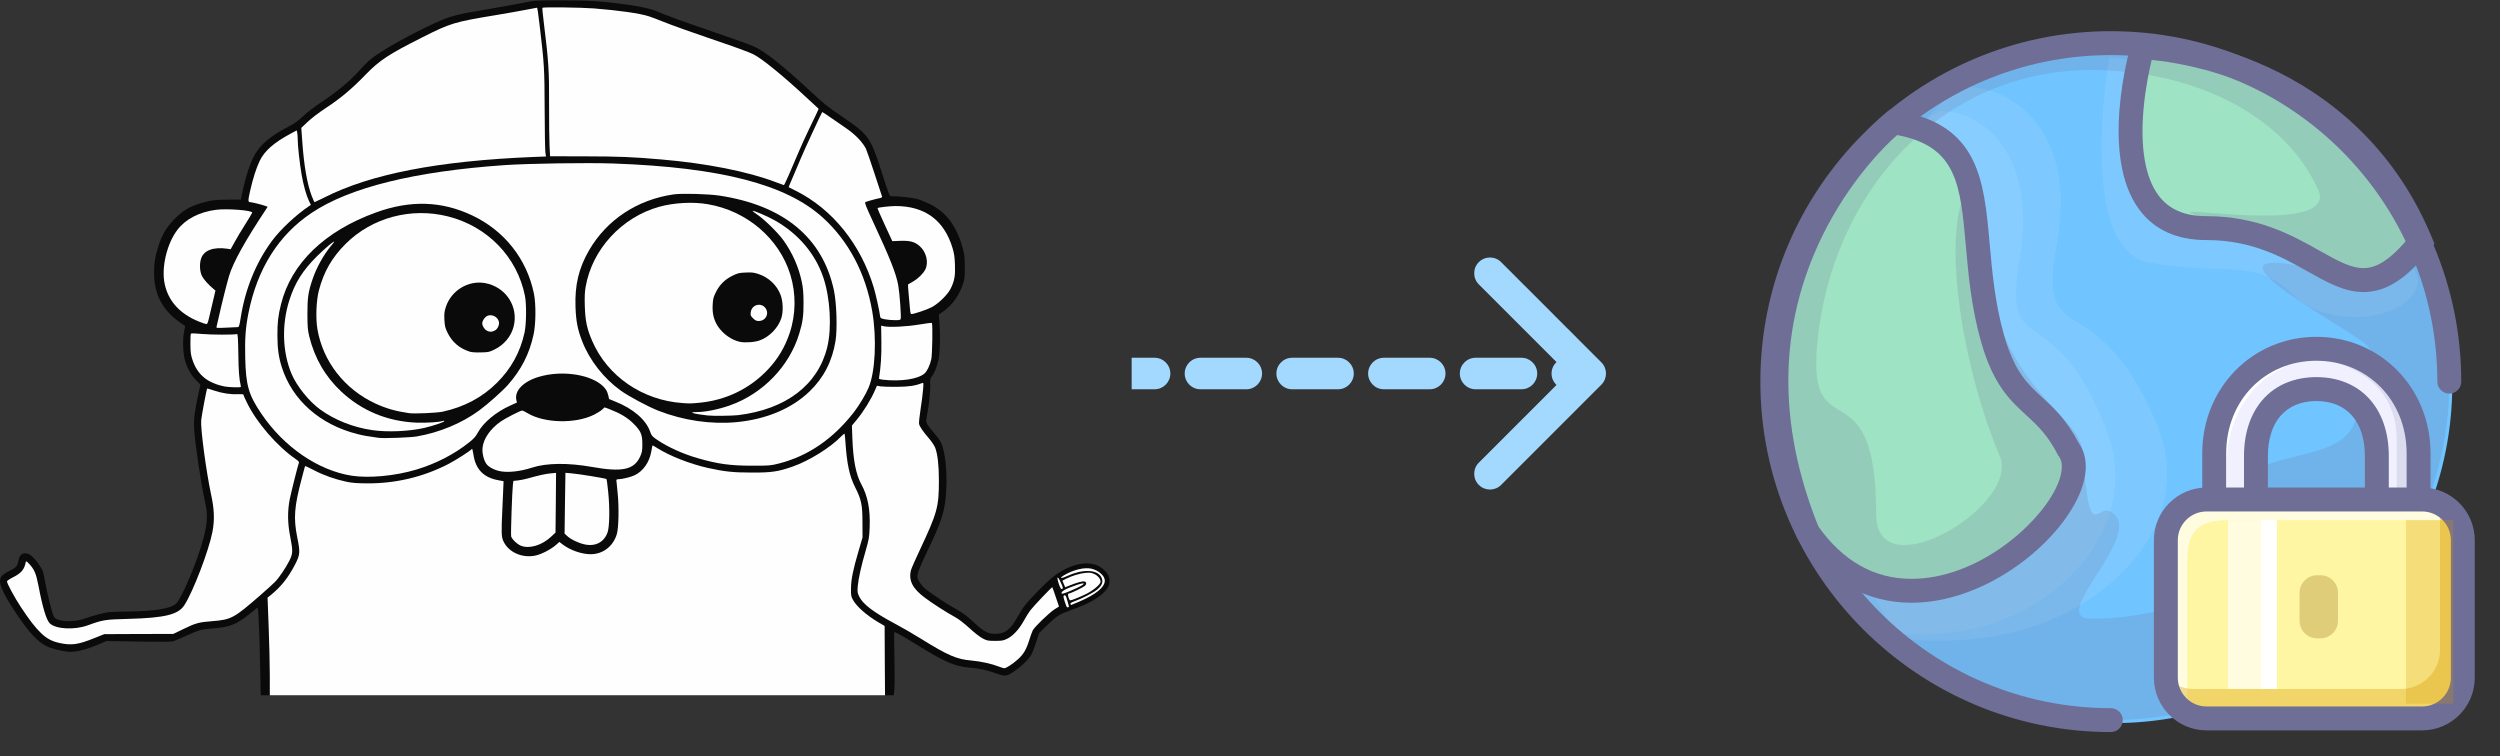 <svg width="476" height="144" viewBox="0 0 476 144" fill="none" xmlns="http://www.w3.org/2000/svg">
<rect x="0" y="0" width="476" height="144" fill="#333333" stroke="none"/>
<g clip-path="url(#clip0_141_3039)">
<path d="M49.541 127.501C49.452 122.652 49.379 120.493 49.216 117.275C49.127 115.717 49.113 115.629 48.862 115.806C48.714 115.908 48.02 116.482 47.297 117.069C45.024 118.906 43.592 119.449 40.3 119.67C38.425 119.802 37.761 119.978 35.576 120.992C34.469 121.506 33.288 121.991 32.949 122.094C32.491 122.212 30.646 122.226 26.306 122.153L20.298 122.05L18.895 122.638C16.179 123.784 14.186 124.254 12.769 124.077C11.44 123.901 9.61 123.431 8.872 123.049C7.174 122.197 5.462 120.36 3.144 116.878C0.236 112.529 -0.487 110.707 0.31 109.694C0.487 109.473 1.033 109.091 1.535 108.841C3.203 108.019 3.292 107.901 3.617 106.329C3.794 105.448 4.694 105.095 5.58 105.55C6.126 105.844 6.968 106.74 7.558 107.695C8.208 108.739 8.237 108.797 8.577 110.707C8.99 112.985 9.831 116.423 10.171 117.172C10.437 117.76 10.525 117.833 11.308 118.068C12.562 118.421 14.777 118.289 16.164 117.76C16.74 117.554 17.965 117.172 18.895 116.937C20.534 116.511 20.74 116.482 24.283 116.437C29.45 116.379 32.373 115.908 33.509 114.953C34.543 114.087 37.643 106.711 38.735 102.494C39.503 99.6 39.577 97.954 39.06 95.662C38.278 92.224 37.097 84.232 36.949 81.469C36.86 79.78 37.097 78.046 37.835 74.711L38.159 73.242L37.407 72.478C36.491 71.582 35.724 70.259 35.281 68.834C34.838 67.424 34.72 64.705 35.045 63.192C35.178 62.59 35.266 62.09 35.237 62.075C35.222 62.061 34.779 61.752 34.248 61.385C31 59.122 29.361 56.037 29.332 52.158C29.317 50.16 29.524 48.808 30.203 46.722C30.882 44.592 31.797 43.108 33.347 41.58C34.838 40.11 36.019 39.39 37.894 38.788C39.828 38.171 40.964 38.009 43.547 38.009H45.85L46.19 36.378C46.692 33.984 47.459 31.545 48.212 30.002C49.319 27.725 51.239 26.035 54.87 24.14C56.125 23.493 56.73 23.052 57.719 22.112C58.501 21.363 59.859 20.334 61.336 19.35C64.037 17.572 66.62 15.427 68.303 13.561C69.971 11.695 70.459 11.269 72.259 10.079C75.035 8.242 80.378 5.407 83.936 3.893C86.091 2.968 87.331 2.674 93.147 1.704C95.864 1.234 98.919 0.691 99.938 0.47C101.739 0.088 101.901 0.073 106.802 0.073C112.102 0.073 114.36 0.206 118.981 0.823C122.096 1.234 124.088 1.704 125.476 2.321C126.495 2.792 130.569 4.275 134.628 5.657C141.079 7.875 143.043 8.58 143.855 8.992C145.951 10.035 149.184 12.621 154.188 17.264C157.17 20.026 157.436 20.232 160.521 22.332C165.289 25.565 165.746 26.182 167.71 32.25C169.525 37.862 169.334 37.392 169.85 37.363C170.677 37.319 173.482 37.613 174.471 37.848C175.002 37.965 176.124 38.406 176.951 38.803C180.169 40.375 182.162 43.034 183.313 47.295C183.623 48.485 183.697 49.029 183.697 50.836C183.712 52.805 183.682 53.069 183.284 54.259C182.605 56.316 181.173 58.241 179.505 59.372L178.752 59.872L178.87 61.341C179.062 63.75 178.988 67.071 178.707 68.452C178.442 69.76 177.807 71.288 177.349 71.758C177.113 72.008 177.084 72.228 177.113 73.256C177.172 74.447 176.877 77.209 176.478 79.236C176.286 80.265 176.286 80.309 176.626 80.882C176.818 81.205 177.379 81.94 177.881 82.498C178.383 83.071 178.914 83.776 179.076 84.085C179.888 85.613 180.346 89.286 180.184 92.9C179.992 97.205 179.475 98.909 176.257 105.594C174.987 108.239 174.574 109.356 174.692 109.958C174.81 110.59 175.475 111.53 176.257 112.177C177.246 112.999 180.538 115.159 182.295 116.129C183.431 116.775 184.199 117.348 185.321 118.406C187.269 120.243 188.081 120.684 189.469 120.684C191.329 120.669 192.377 119.905 193.661 117.598C194.783 115.585 195.285 114.953 197.632 112.529C199.905 110.193 201.116 109.223 202.828 108.357C205.751 106.887 208.408 106.902 210.091 108.401C210.933 109.165 211.243 109.752 211.243 110.619C211.243 111.427 211.051 111.853 210.327 112.632C209.117 113.94 207.08 115.056 203.803 116.202C201.78 116.922 201.116 117.334 199.404 119.009L197.839 120.551L197.234 122.432C196.909 123.46 196.451 124.577 196.2 124.93C195.196 126.369 192.628 128.412 191.55 128.617C191.181 128.691 190.694 128.588 189.631 128.206C187.889 127.574 186.531 127.28 184.435 127.104C181.748 126.854 179.741 125.988 174.604 122.785C172.109 121.242 170.5 120.331 170.278 120.331C170.234 120.331 170.234 122.461 170.293 125.077C170.352 127.677 170.352 130.381 170.293 131.1L170.175 132.379H49.644L49.541 127.501Z" fill="#0A0A0A"/>
<path d="M51.371 128.529C51.371 126.399 51.268 122.226 51.15 119.229L50.943 113.793L51.489 113.352C53.482 111.751 54.84 110.046 56.169 107.504C57.143 105.609 57.188 105.212 56.582 102.245C55.859 98.601 56.036 96.426 57.453 91.093C57.704 90.167 57.941 89.256 57.985 89.08C58.014 88.889 58.103 88.742 58.147 88.742C58.206 88.742 58.944 89.095 59.8 89.536C61.616 90.491 63.831 91.269 65.897 91.71C67.093 91.96 67.905 92.019 69.971 92.033C75.374 92.048 80.497 90.829 85.235 88.419C86.756 87.64 89.649 85.789 89.856 85.466C89.915 85.378 90.033 85.848 90.136 86.509C90.535 89.33 92.055 90.917 94.86 91.431L95.879 91.622L95.834 92.724C95.82 93.326 95.731 95.133 95.657 96.75C95.436 101.451 95.45 102.215 95.864 103.082C96.838 105.154 99.407 106.3 101.916 105.785C103.023 105.565 104.854 104.625 105.784 103.817L106.507 103.185L107.157 103.684C108.589 104.772 110.788 105.536 112.486 105.521C114.833 105.506 116.781 103.993 117.46 101.642C117.8 100.423 117.874 96.441 117.593 93.796C117.46 92.577 117.357 91.504 117.357 91.416C117.357 91.313 117.534 91.24 117.77 91.24C118.449 91.24 120.073 90.843 120.797 90.505C122.45 89.727 123.646 88.037 124.015 85.921C124.118 85.334 124.207 84.834 124.236 84.805C124.251 84.775 124.649 84.996 125.122 85.304C127.484 86.803 131.366 88.331 134.776 89.095C137.95 89.8 139.633 89.976 143.19 89.976C146.866 89.991 148.165 89.8 150.852 88.86C154.026 87.758 158.1 85.231 160.152 83.1C160.432 82.806 160.713 82.571 160.772 82.571C160.831 82.571 160.919 83.247 160.964 84.085C161.244 88.316 161.731 90.623 162.824 92.783C164.005 95.148 164.211 96.074 164.211 99.468L164.226 102.333L163.473 104.904C162.425 108.445 162.056 110.267 162.027 112.03C162.012 113.308 162.056 113.587 162.366 114.145C163.075 115.482 164.979 117.157 167.356 118.553L168.433 119.185L168.463 125.605L168.507 132.011V134.208C169.171 134.34 155.812 134.688 110.832 134.703L51.371 134.327V128.529Z" fill="#FEFEFE"/>
<path d="M190.207 126.928C188.834 126.384 186.767 125.929 184.981 125.767C182.162 125.532 180.494 124.812 175.268 121.565C173.777 120.639 171.563 119.361 170.337 118.715C166.411 116.628 164.315 115.056 163.621 113.631C163.252 112.897 163.237 112.72 163.311 111.662C163.429 110.223 163.96 107.798 164.846 104.772C165.451 102.671 165.51 102.303 165.584 100.379C165.717 96.97 165.215 94.428 163.99 92.195C162.971 90.329 162.44 87.596 162.292 83.453L162.204 81.029L163.06 80C164.477 78.281 165.835 76.077 166.632 74.226L166.972 73.447L167.666 73.565C168.049 73.624 169.422 73.668 170.721 73.653C172.98 73.638 174.249 73.462 175.578 72.933C175.844 72.83 175.858 72.889 175.755 74.138C175.711 74.858 175.489 76.533 175.283 77.87C175.076 79.192 174.943 80.47 174.987 80.705C175.091 81.205 175.726 82.145 176.892 83.497C177.379 84.055 177.896 84.849 178.058 85.245C178.53 86.48 178.766 88.61 178.766 91.534C178.766 96.529 178.456 97.646 175.15 104.683C174.308 106.461 173.556 108.18 173.467 108.504C172.936 110.472 173.718 112.059 176.154 113.852C177.659 114.968 180.139 116.555 181.866 117.51C182.546 117.877 183.594 118.7 184.583 119.596C185.513 120.463 186.576 121.286 187.092 121.55C187.934 121.991 188.096 122.021 189.469 122.021C190.783 122.021 191.034 121.976 191.786 121.609C192.879 121.08 194.06 119.787 194.931 118.201C195.315 117.51 195.861 116.628 196.156 116.232C196.835 115.35 200.289 111.721 200.363 111.809C200.393 111.853 200.703 112.691 201.027 113.69L201.633 115.482L200.791 116.011C199.743 116.687 196.983 119.347 196.628 120.037C196.495 120.316 196.171 121.212 195.92 122.021C195.388 123.71 194.857 124.592 193.779 125.561C192.835 126.414 191.565 127.236 191.211 127.236C191.063 127.222 190.62 127.089 190.207 126.928ZM11.441 122.447C9.905 122.123 8.961 121.624 7.868 120.595C6.717 119.493 5.595 118.054 3.986 115.6C2.79 113.807 1.329 111.089 1.329 110.693C1.329 110.59 1.845 110.237 2.48 109.914C4.045 109.135 4.65 108.415 4.901 107.034C4.96 106.784 5.049 106.829 5.58 107.387C6.54 108.43 6.864 109.194 7.307 111.442C8.104 115.673 8.842 118.083 9.492 118.7C10.673 119.802 14.171 119.978 16.696 119.067C19.619 118.01 19.958 117.951 24.505 117.833C31.399 117.642 33.952 117.025 35.104 115.218C36.772 112.647 39.769 104.801 40.448 101.275C40.876 98.998 40.817 97.014 40.182 94.105C39.237 89.668 38.16 81.572 38.307 80C38.396 79.089 39.34 74.064 39.444 73.976C39.473 73.947 40.049 74.123 40.743 74.358C42.337 74.887 43.887 75.122 45.275 75.049C45.983 75.019 46.352 75.049 46.352 75.166C46.352 75.255 46.648 75.93 47.017 76.665C48.862 80.47 52.803 85.01 56.302 87.405C56.819 87.758 56.981 87.949 56.907 88.125C56.715 88.625 55.505 93.429 55.18 94.987C54.722 97.264 54.737 99.615 55.269 102.245C55.785 104.919 55.77 105.403 55.121 106.711C54.427 108.092 53.172 109.958 52.375 110.781C52.021 111.148 50.737 112.309 49.541 113.352C44.507 117.73 44.05 117.98 40.359 118.274C37.864 118.465 37.23 118.641 34.912 119.773L32.993 120.698L26.424 120.713L19.855 120.742L18.009 121.477C14.924 122.726 13.669 122.917 11.441 122.447ZM203.05 115.453C202.504 113.984 202.4 113.514 202.563 113.411C202.843 113.234 202.946 113.367 203.197 114.278C203.33 114.733 203.463 115.233 203.507 115.38C203.596 115.673 203.153 115.747 203.05 115.453ZM203.817 114.983C203.758 114.836 204.009 114.689 204.644 114.454C206.046 113.954 208.143 112.867 208.851 112.294C209.914 111.427 210.15 110.663 209.619 109.782C208.777 108.401 206.032 108.357 203.168 109.679C201.898 110.267 201.588 110.105 202.71 109.459C204.467 108.459 206.475 107.989 207.774 108.268C209.161 108.577 210.357 109.635 210.357 110.546C210.357 111.809 208.645 113.205 205.441 114.571C204.644 114.909 203.98 115.189 203.95 115.189C203.921 115.189 203.862 115.1 203.817 114.983Z" fill="#FEFEFE"/>
<path d="M203.448 113.763C203.286 113.22 203.316 112.985 203.596 112.985C203.847 112.985 206.268 111.824 206.548 111.56C206.917 111.236 206.888 110.81 206.475 110.707C206.135 110.619 204.998 110.928 203.596 111.501L202.814 111.809L202.548 111.192L202.282 110.56L202.961 110.208C204.039 109.65 205.618 109.165 206.667 109.077C207.464 109.003 207.774 109.032 208.335 109.282C209.087 109.62 209.663 110.369 209.53 110.854C209.383 111.398 208.039 112.485 206.785 113.102C205.5 113.719 204.054 114.307 203.773 114.307C203.685 114.307 203.537 114.072 203.448 113.763Z" fill="#FEFEFE"/>
<path d="M202.179 113.029C201.839 112.691 202.873 112.088 205.028 111.369C206.829 110.766 206.77 111.148 204.939 112C203.33 112.735 202.282 113.132 202.179 113.029ZM201.588 111.148C201.131 109.752 201.352 109.547 201.943 110.84C202.445 111.942 202.459 112.044 202.179 112.147C202.016 112.206 201.869 111.942 201.588 111.148ZM99.244 103.934C98.521 103.67 97.473 102.685 97.325 102.127C97.222 101.745 97.517 93.267 97.665 92.18L97.753 91.563L98.609 91.475C99.097 91.416 99.835 91.269 100.263 91.152C102.654 90.491 103.82 90.226 104.795 90.138L105.872 90.035L105.828 95.721L105.769 101.407L104.883 102.23C103.171 103.817 100.853 104.522 99.244 103.934ZM111.319 103.655C110.124 103.391 108.721 102.729 108.042 102.098L107.496 101.598L107.57 95.809L107.658 90.02L108.81 90.123C110.242 90.241 115.32 91.078 115.467 91.21C115.527 91.269 115.674 92.401 115.807 93.738C116.117 96.735 116.058 100.349 115.674 101.392C114.995 103.244 113.371 104.096 111.319 103.655ZM66.989 90.579C60.568 89.58 54.043 85.099 49.762 78.766C47.341 75.196 46.81 73.374 46.692 68.158C46.603 64.47 46.751 62.413 47.312 59.578C48.995 51.159 53.039 44.738 59.328 40.536C66.561 35.688 78.917 32.632 96.026 31.442C100.72 31.119 111.939 30.957 116.826 31.133C137.226 31.868 149.7 35.1 156.683 41.447C161.613 45.943 164.831 52.055 166.071 59.269C166.957 64.441 166.662 70.788 165.377 73.815C164.861 75.064 163.606 77.15 162.602 78.457C158.631 83.57 153.848 86.847 148.283 88.257C146.733 88.654 146.497 88.669 143.264 88.669C139.042 88.669 136.695 88.346 132.872 87.244C130.082 86.45 127.07 85.084 125.107 83.732C124.162 83.086 124.044 82.939 123.778 82.175C123.011 79.941 120.56 77.811 117.15 76.459L115.969 75.975L115.807 75.255C115.615 74.417 115.202 73.8 114.434 73.198C111.866 71.17 106.743 70.538 102.669 71.728C99.672 72.595 97.916 74.388 98.314 76.165L98.418 76.65L97.148 77.223C94.417 78.443 91.981 80.485 90.963 82.395C90.579 83.115 90.21 83.526 89.339 84.217C86.446 86.524 82.991 88.287 79.242 89.418C75.212 90.623 70.281 91.078 66.989 90.579ZM79.345 83.1C83.729 82.336 87.951 80.573 91.258 78.134C92.897 76.93 95.731 74.402 96.72 73.271C99.259 70.377 100.779 67.409 101.577 63.765C102.034 61.752 102.064 57.932 101.665 55.934C100.322 49.337 96.056 43.916 89.885 41.007C84.084 38.259 78.12 38.083 71.595 40.448C61.823 43.989 55.475 50.116 53.512 57.888C52.966 60.063 52.803 61.444 52.818 63.912C52.833 66.395 53.054 68.026 53.659 69.921C55.652 76.195 60.937 80.852 68.052 82.645C69.278 82.953 69.897 83.056 72.112 83.365C73.012 83.497 78.209 83.306 79.345 83.1ZM140.312 80.368C145.906 79.824 150.734 77.796 154.114 74.549C156.83 71.949 158.469 68.76 159.089 64.882C159.443 62.604 159.296 57.697 158.779 55.288C156.653 45.267 149.228 39.111 136.99 37.245C134.85 36.922 129.86 36.79 128.266 37.01C121.328 38.009 115.497 41.859 112.131 47.706C110.197 51.056 109.43 54.259 109.577 58.446C109.666 61.135 109.976 62.751 110.862 65.014C112.264 68.614 114.98 72.066 118.198 74.373C119.734 75.475 123.365 77.414 125.328 78.193C130.156 80.074 135.396 80.838 140.312 80.368Z" fill="#FEFEFE"/>
<path d="M70.886 81.895C67.27 81.381 63.727 79.971 60.967 77.973C58.841 76.43 56.479 73.492 55.505 71.17C53.763 67.012 53.615 61.782 55.091 57.168C56.139 53.862 57.66 51.453 60.361 48.779C61.956 47.207 63.624 45.811 63.624 46.031C63.624 46.075 63.388 46.399 63.078 46.751C61.66 48.426 60.243 50.968 59.52 53.142C58.678 55.611 58.531 56.639 58.531 59.798C58.546 62.296 58.59 62.84 58.885 64.059C59.919 68.232 61.926 71.699 64.982 74.564C68.894 78.222 73.78 80.235 79.271 80.47C81.205 80.544 83.7 80.382 84.364 80.132C84.482 80.088 84.586 80.118 84.586 80.191C84.586 80.368 82.445 81.088 80.821 81.469C77.943 82.131 73.75 82.322 70.886 81.895Z" fill="#FEFEFE"/>
<path d="M77.869 78.663C75.33 78.296 73.47 77.752 71.462 76.827C65.587 74.094 61.483 68.819 60.435 62.663C60.081 60.562 60.214 57.183 60.73 55.243C61.69 51.659 63.21 49.029 65.823 46.413C70.857 41.418 78.282 39.434 85.324 41.212C92.837 43.122 98.477 48.941 99.953 56.345C100.263 57.873 100.218 61.752 99.879 63.295C99.082 66.997 97.325 70.2 94.624 72.874C91.848 75.651 88.365 77.502 84.29 78.384C83.213 78.619 78.843 78.81 77.869 78.663ZM94.195 66.527C95.982 65.646 97.31 64.044 97.783 62.222C98.801 58.388 96.292 54.582 92.306 53.892C89.117 53.348 85.899 55.332 84.881 58.461C84.6 59.357 84.556 59.725 84.615 60.915C84.689 62.149 84.763 62.428 85.235 63.398C86.106 65.146 87.479 66.322 89.383 66.939C89.752 67.071 90.535 67.13 91.538 67.1C93 67.071 93.162 67.041 94.195 66.527Z" fill="#FEFEFE"/>
<path d="M92.675 62.942C92.218 62.707 91.819 62.046 91.819 61.547C91.819 61.047 92.38 60.283 92.867 60.107C93.753 59.798 94.786 60.356 94.993 61.267C95.126 61.855 94.742 62.678 94.196 62.942C93.65 63.236 93.192 63.236 92.675 62.942ZM134.702 79.104C131.971 78.795 130.894 78.457 132.68 78.457C134.289 78.457 136.784 77.958 138.909 77.209C145.213 74.99 150.276 69.774 152.166 63.545C152.845 61.341 153.007 60.121 152.992 57.521C152.978 55.684 152.904 54.832 152.653 53.627C152.062 50.85 150.911 48.221 149.228 45.84C148.224 44.415 145.626 41.844 144.253 40.918C143.663 40.522 143.235 40.169 143.309 40.14C143.545 40.066 146.217 41.227 147.545 41.976C152.003 44.503 155.236 48.309 156.771 52.863C158.085 56.786 158.395 62.443 157.509 66.101C155.753 73.286 149.641 77.943 140.533 79.045C139.382 79.177 135.75 79.222 134.702 79.104Z" fill="#FEFEFE"/>
<path d="M129.905 76.739C122.287 76.195 115.659 71.626 112.766 64.941C111.762 62.634 111.437 61.106 111.349 58.329C111.29 56.507 111.334 55.581 111.511 54.582C112.751 47.456 118.39 41.344 125.55 39.361C128.34 38.597 131.942 38.391 134.732 38.876C142.186 40.125 148.372 45.414 150.483 52.305C151.59 55.934 151.546 59.857 150.35 63.427C149.449 66.101 148.121 68.334 146.187 70.377C142.733 74.035 138.171 76.224 133.078 76.694C131.499 76.841 131.277 76.841 129.905 76.739ZM144.696 64.794C146.512 64.118 148.121 62.458 148.741 60.65C149.154 59.446 149.11 57.491 148.652 56.228C147.973 54.333 146.349 52.79 144.371 52.158C143.515 51.879 143.102 51.835 141.95 51.894C140.725 51.938 140.445 52.011 139.47 52.496C138.038 53.187 136.99 54.23 136.296 55.655C135.824 56.595 135.75 56.904 135.691 58.064C135.603 59.695 135.913 60.929 136.68 62.12C137.64 63.574 139.293 64.749 140.873 65.087C141.862 65.293 143.751 65.161 144.696 64.794Z" fill="#FEFEFE"/>
<path d="M143.382 60.606C142.91 60.136 142.865 60.033 142.939 59.46C143.161 57.8 145.301 57.491 145.951 59.019C146.364 60.033 145.611 61.12 144.489 61.12C144.017 61.12 143.795 61.018 143.382 60.606ZM95.436 89.756C94.299 89.58 93.133 89.007 92.645 88.375C92.114 87.684 91.76 86.245 91.878 85.216C92.085 83.482 93.339 81.675 95.303 80.279C96.174 79.662 99.097 78.164 99.436 78.164C99.525 78.164 99.997 78.399 100.469 78.678C103.658 80.588 109.577 80.72 113.105 78.957C113.652 78.678 114.331 78.266 114.611 78.017L115.113 77.561L116.102 77.929C118.021 78.663 119.453 79.501 120.545 80.588C122.007 82.028 122.302 82.689 122.302 84.555C122.302 85.862 122.243 86.127 121.874 86.95C120.723 89.447 118.464 89.932 112.707 88.904C108.16 88.096 104.042 88.14 101.296 89.036C99.185 89.727 97.015 89.991 95.436 89.756ZM42.824 73.594C39.517 72.948 37.584 71.361 36.639 68.496C36.329 67.541 36.27 67.086 36.255 65.528C36.255 64.514 36.285 63.618 36.344 63.545C36.403 63.442 37.097 63.457 38.484 63.589C40.256 63.75 44.581 63.765 45.127 63.603C45.275 63.559 45.334 64.412 45.378 67.365C45.422 70.685 45.526 72.037 45.836 73.433C45.909 73.741 45.895 73.756 44.699 73.741C44.02 73.727 43.178 73.668 42.824 73.594ZM168.138 72.301C167.695 72.257 167.341 72.154 167.355 72.066C167.71 69.862 167.857 67.717 167.813 65.058L167.769 62.002L168.285 62.12C169.393 62.355 172.596 62.193 174.987 61.796C176.272 61.576 177.364 61.444 177.423 61.488C177.615 61.694 177.512 67.629 177.305 68.467C176.995 69.716 176.493 70.715 175.991 71.141C174.736 72.198 171.548 72.669 168.138 72.301ZM41.23 62.208C41.274 62.046 41.496 61.135 41.702 60.166C42.234 57.771 43.193 53.951 43.621 52.511C44.418 49.895 46.692 45.811 50.692 39.787L50.958 39.376L50.545 39.214C49.925 38.979 47.976 38.494 47.651 38.494C47.208 38.494 47.208 38.2 47.607 36.422C48.138 34.042 48.788 32 49.452 30.619C50.353 28.738 52.154 27.166 55.224 25.506L56.494 24.83L56.597 25.286C56.641 25.535 56.686 26.123 56.686 26.579C56.686 27.739 57.069 31.207 57.424 33.22C57.763 35.232 58.324 37.216 58.826 38.259L59.195 39.008L58.87 39.229C56.42 40.86 53.408 43.666 51.799 45.84C48.744 49.969 46.662 55.067 45.821 60.562C45.614 61.87 45.496 62.281 45.319 62.281C45.201 62.281 44.212 62.34 43.119 62.384C41.245 62.472 41.156 62.472 41.23 62.208Z" fill="#FEFEFE"/>
<path d="M37.864 61.223C34.263 59.769 32.048 57.344 31.354 54.053C30.69 50.968 31.768 46.413 33.761 43.783C35.34 41.712 37.909 40.375 41.112 39.949C43.252 39.669 48.109 40.051 48.02 40.492C48.006 40.581 47.401 41.58 46.677 42.74C45.939 43.886 45.024 45.429 44.64 46.149L43.917 47.456L43.252 47.354C40.566 46.972 38.75 47.692 38.263 49.308C37.953 50.351 38.041 51.703 38.455 52.555C38.794 53.216 39.739 54.274 40.699 55.053L41.023 55.317L40.61 57.08C40.374 58.05 40.034 59.49 39.857 60.283C39.606 61.385 39.488 61.708 39.296 61.708C39.163 61.708 38.514 61.488 37.864 61.223ZM168.433 60.782C167.739 60.636 167.621 60.562 167.577 60.239C167.444 59.181 166.75 56.022 166.367 54.759C163.901 46.516 158.484 39.802 151.531 36.334C150.808 35.967 150.188 35.658 150.173 35.644C150.143 35.614 150.527 34.689 151.029 33.557C151.516 32.441 152.18 30.854 152.52 30.046C152.978 28.9 156.402 21.524 156.55 21.333C156.565 21.304 157.244 21.745 158.041 22.303C158.853 22.861 160.255 23.831 161.17 24.463C162.868 25.638 164.226 27.049 164.876 28.327C165.023 28.636 165.747 30.722 166.485 32.984C167.223 35.247 167.872 37.216 167.917 37.348C167.99 37.539 167.917 37.627 167.592 37.701C166.485 37.936 164.935 38.377 164.758 38.494C164.595 38.582 164.89 39.332 166.204 42.167C169.526 49.308 170.618 52.07 171.031 54.362C171.297 55.846 171.622 60.386 171.489 60.739C171.415 60.929 171.194 60.974 170.323 60.959C169.732 60.959 168.876 60.871 168.433 60.782Z" fill="#FEFEFE"/>
<path d="M173.246 58.667C173.201 58.035 173.083 56.772 172.995 55.861C172.906 54.935 172.862 54.171 172.891 54.156C172.921 54.127 173.305 53.907 173.747 53.657C174.737 53.113 175.74 52.143 176.154 51.35C176.862 50.028 176.39 47.985 175.12 46.869C174.161 46.031 173.305 45.796 171.445 45.855L169.895 45.914L168.448 42.784C167.651 41.065 167.031 39.64 167.09 39.611C167.297 39.478 169.54 39.229 170.5 39.229C176.109 39.229 179.77 41.932 181.365 47.236C181.675 48.25 181.778 48.984 181.822 50.395C181.911 52.467 181.734 53.466 181.025 54.92C180.449 56.096 178.678 57.829 177.364 58.505C176.434 58.99 174.013 59.798 173.526 59.798C173.393 59.798 173.305 59.46 173.246 58.667ZM59.372 37.363C58.487 35.071 57.867 31.515 57.557 26.975L57.365 24.345L58.546 23.229C59.239 22.553 60.657 21.48 62.074 20.54C64.879 18.703 66.975 16.94 69.676 14.149C72.274 11.475 74.016 10.329 80.379 7.126C85.796 4.393 86.475 4.187 94.402 2.88C96.602 2.512 99.244 2.042 100.292 1.837C101.326 1.631 102.197 1.469 102.226 1.469C102.329 1.469 102.448 2.277 102.802 5.289C103.628 12.312 103.673 13.047 103.702 20.79C103.717 24.83 103.776 28.503 103.835 28.959L103.953 29.796L101.621 29.884C83.508 30.619 70.562 33.117 61.705 37.627C60.76 38.097 59.933 38.494 59.889 38.494C59.845 38.494 59.609 37.98 59.372 37.363ZM147.678 34.674C142.438 32.661 134.407 31.075 125.845 30.355C120.413 29.884 117.859 29.782 111.378 29.767L104.736 29.752L104.632 27.769C104.573 26.681 104.544 23.111 104.544 19.835C104.573 13.488 104.455 11.71 103.555 4.422C103.348 2.85 103.23 1.528 103.274 1.484C103.422 1.322 110.906 1.425 113.076 1.601C118.007 1.998 121.756 2.542 123.483 3.085C123.97 3.232 125.166 3.688 126.14 4.084C127.72 4.731 132.621 6.479 136.548 7.802C139.544 8.801 142.703 9.961 143.427 10.329C145.095 11.166 149.007 14.354 153.553 18.571L155.871 20.716L155.457 21.642C155.221 22.142 154.527 23.611 153.893 24.904C153.273 26.197 152.446 28.018 152.062 28.944C150.586 32.47 149.346 35.262 149.257 35.247C149.213 35.247 148.49 34.983 147.678 34.674Z" fill="#FEFEFE"/>
</g>
<g clip-path="url(#clip1_141_3039)">
<path d="M338.017 73.231C338.017 90.324 344.807 106.717 356.894 118.804C368.98 130.89 385.373 137.68 402.466 137.68C419.56 137.68 435.953 130.89 448.039 118.804C460.126 106.717 466.916 90.324 466.916 73.231C466.916 56.138 460.126 39.745 448.039 27.658C435.953 15.571 419.56 8.781 402.466 8.781C385.373 8.781 368.98 15.571 356.894 27.658C344.807 39.745 338.017 56.138 338.017 73.231Z" fill="#70C4FF"/>
<path opacity="0.26" d="M401.613 10.919C401.613 10.919 395.164 47.339 409.201 49.995C423.237 52.65 429.308 48.856 436.516 56.065C443.723 63.273 459.92 60.776 460.416 53.409C460.416 53.409 450.552 16.61 401.613 10.919ZM361.72 121.561C361.72 121.561 376.606 123.826 390.28 118.122C404.76 112.081 417.879 97.6 410.505 80.372C398.906 53.283 387.691 67.617 391.627 46.351C395.562 25.085 383.198 16.61 374.574 16.61C365.95 16.61 328.315 72.84 361.72 121.561Z" fill="#A3D9FF"/>
<path opacity="0.26" d="M358.593 120.395C358.593 120.395 371.509 122.537 383.372 117.143C395.937 111.432 407.318 97.736 400.92 81.45C390.857 55.836 381.126 69.39 384.541 49.283C387.955 29.175 377.227 21.162 369.745 21.162C362.263 21.162 329.61 74.329 358.593 120.395Z" fill="#A3D9FF"/>
<path d="M360.489 23.278C380.958 26.42 373.584 43.904 379.355 64.348C383.1 77.611 388.754 75.673 393.819 85.509C401.554 95.737 364.228 129.896 344.214 101.36C324.378 52.379 360.489 23.278 360.489 23.278Z" fill="#9EE3C3"/>
<path d="M363.941 114.762C355.367 114.762 347.901 110.579 342.351 102.666L342.202 102.454L342.105 102.213C331.543 76.135 336.69 55.592 342.869 42.952C349.562 29.256 358.677 21.816 359.062 21.506L359.843 20.876L360.835 21.029C376.79 23.477 377.74 34.146 378.84 46.499C379.306 51.732 379.834 57.664 381.546 63.729C383.54 70.791 385.996 73.047 388.84 75.661C391.01 77.656 393.467 79.914 395.76 84.306C397.686 87.014 397.58 90.843 395.453 95.117C390.753 104.565 377.368 114.762 363.941 114.762ZM346.227 100.262C350.931 106.863 356.89 110.21 363.941 110.21C376.285 110.21 387.806 100.266 391.377 93.089C392.719 90.392 392.947 88.129 392.003 86.882L391.885 86.725L391.795 86.551C389.849 82.772 387.862 80.945 385.759 79.013C382.687 76.189 379.509 73.269 377.165 64.966C375.337 58.491 374.789 52.334 374.305 46.902C373.255 35.106 372.609 27.852 361.169 25.703C358.917 27.738 352.037 34.479 346.872 45.126C338.598 62.184 338.382 80.734 346.227 100.262Z" fill="#6E6E96"/>
<path d="M407.948 9.016C407.948 9.016 397.851 43.432 420.039 43.432C442.585 43.432 446.812 63.841 460.912 46.041C445.876 9.82 407.948 9.016 407.948 9.016Z" fill="#9EE3C3"/>
<path d="M450.011 55.604H450.008C446.374 55.604 443.164 53.802 439.446 51.716C434.428 48.9 428.739 45.707 420.039 45.707C414.477 45.707 410.204 43.767 407.339 39.94C399.642 29.662 405.511 9.239 405.764 8.374L406.255 6.702L407.997 6.739C408.402 6.748 418.042 7.005 429.667 11.843C440.429 16.322 454.95 25.74 463.015 45.168L463.529 46.404L462.697 47.454C458.232 53.091 454.319 55.604 450.011 55.604ZM409.677 11.416C409.21 13.365 408.502 16.736 408.15 20.53C407.453 28.041 408.433 33.811 410.985 37.216C412.972 39.867 415.933 41.155 420.038 41.155C429.929 41.155 436.441 44.81 441.674 47.746C444.965 49.593 447.564 51.052 450.009 51.052H450.011C451.63 51.052 454.211 50.467 458.276 45.668C452.23 31.925 442.075 21.985 428.074 16.113C420.03 12.739 412.88 11.719 409.677 11.416Z" fill="#6E6E96"/>
<path opacity="0.2" d="M401.897 8.212C366.303 8.212 338.017 37.067 338.017 72.662C338.017 108.256 366.303 137.111 401.897 137.111C437.492 137.111 466.347 108.256 466.347 72.662C466.347 37.067 437.492 8.212 401.897 8.212ZM448.453 79.986C446.178 87.929 432.448 85.475 426.994 91.381C422.556 96.188 426.85 109.78 420.893 112.655C414.036 115.962 406.347 117.814 398.225 117.814C389.229 117.814 409.193 101.405 401.803 97.402C399.174 95.977 397.825 103.826 396.586 86.394C396.132 79.992 386.922 77.024 380.891 62.369C379.376 58.687 376.546 32.768 375.436 34.249C368.608 43.354 374.298 71.889 380.747 86.791C384.823 96.21 357.221 112.582 357.221 97.947C357.221 68.961 344.138 86.033 345.984 65.573C348.576 36.84 369.373 13.334 398.225 13.334C410.396 13.334 422.773 16.834 431.61 23.838C435.789 27.149 439.177 31.245 441.378 36.122C445.241 44.682 414.36 39.181 417.167 40.586C422.893 43.452 452.095 54.102 449.006 53.263C408.71 42.312 447.467 62.575 450.464 65.574C455.464 70.573 449.764 75.408 448.453 79.986Z" fill="#6E6E96"/>
<path d="M401.898 139.388C365.105 139.388 335.172 109.454 335.172 72.662C335.172 35.869 365.105 5.936 401.898 5.936C438.69 5.936 468.623 35.869 468.623 72.662C468.623 73.265 468.384 73.844 467.957 74.271C467.53 74.698 466.951 74.938 466.347 74.938C465.743 74.938 465.164 74.698 464.738 74.271C464.311 73.844 464.071 73.265 464.071 72.662C464.071 38.379 436.18 10.488 401.898 10.488C367.615 10.488 339.724 38.379 339.724 72.662C339.724 106.944 367.615 134.835 401.898 134.835C402.501 134.835 403.08 135.075 403.507 135.502C403.934 135.929 404.174 136.508 404.174 137.111C404.174 137.715 403.934 138.294 403.507 138.721C403.08 139.148 402.501 139.388 401.898 139.388Z" fill="#6E6E96"/>
<path d="M447.736 104.862H434.348C434.236 104.862 434.125 104.84 434.021 104.797C433.918 104.754 433.824 104.691 433.744 104.612C433.665 104.533 433.602 104.438 433.559 104.335C433.516 104.231 433.494 104.12 433.494 104.008V101.247C433.494 101.021 433.584 100.804 433.744 100.644C433.904 100.483 434.122 100.394 434.348 100.394H447.736C447.962 100.394 448.179 100.483 448.339 100.644C448.499 100.804 448.589 101.021 448.589 101.247V104.008C448.589 104.12 448.567 104.231 448.524 104.335C448.481 104.438 448.418 104.533 448.339 104.612C448.26 104.691 448.166 104.754 448.062 104.797C447.959 104.84 447.848 104.862 447.736 104.862ZM435.201 103.155H446.881V102.101H435.201V103.155Z" fill="#6E6E96"/>
<path d="M417.894 99.863H464.433V108.045H417.894V99.863Z" fill="#D4E8FF"/>
<path d="M428.064 95.652V86.816C428.064 79.078 433.904 73.347 441.041 73.347C448.179 73.347 454.016 79.078 454.016 86.816V95.652H460.497V86.306C460.497 74.7 451.742 66.411 441.042 66.411C430.341 66.411 421.586 74.699 421.586 86.306V95.652H428.064Z" fill="#F0F0FF"/>
<path d="M441.039 66.411C430.338 66.411 421.584 74.7 421.584 86.307V95.653H423.993V88.314C423.993 76.709 432.12 68.42 442.052 68.42C451.986 68.42 460.114 76.71 460.114 88.314V95.65H460.494V86.305C460.496 74.7 451.741 66.411 441.039 66.411ZM454.014 95.652H454.102V88.828C454.102 88.283 454.066 87.751 454.014 87.227V95.652Z" fill="white"/>
<path d="M462.774 97.928H450.271V86.816C450.271 80.267 446.821 76.357 441.041 76.357C435.26 76.357 431.809 80.267 431.809 86.816V97.928H419.31V86.306C419.31 73.873 428.855 64.134 441.041 64.134C453.227 64.134 462.772 73.873 462.772 86.306V97.928H462.774ZM454.824 93.376H458.221V86.306C458.221 76.262 450.835 68.687 441.042 68.687C431.248 68.687 423.863 76.262 423.863 86.306V93.376H427.258V86.816C427.258 77.697 432.669 71.805 441.042 71.805C449.415 71.805 454.825 77.697 454.825 86.816V93.376H454.824Z" fill="#6E6E96"/>
<path d="M468.919 129.037C468.919 133.298 465.434 136.786 461.176 136.786H420.123C415.865 136.786 412.377 133.298 412.377 129.037V102.852C412.377 98.595 415.863 95.107 420.123 95.107H461.176C465.433 95.107 468.919 98.593 468.919 102.852V129.037Z" fill="#FFF6A3"/>
<path d="M416.453 132.97V106.783C416.453 101.178 418.592 99.037 424.197 99.037H465.25C466.538 99.037 467.751 99.36 468.82 99.923C467.523 97.45 464.931 95.754 461.963 95.754H420.911C416.654 95.754 413.169 99.241 413.169 103.498V129.686C413.169 132.658 414.868 135.249 417.339 136.547C416.758 135.444 416.454 134.217 416.453 132.97Z" fill="#FFFCE0"/>
<path opacity="0.36" d="M461.707 93.445C463.451 94.812 464.583 96.93 464.583 99.307V123.733C464.583 127.83 461.232 131.181 457.135 131.181H417.665C415.416 131.181 413.396 130.168 412.027 128.578C412.639 132.238 415.833 135.054 419.657 135.054H460.711C464.97 135.054 468.452 131.567 468.452 127.306V101.122C468.449 97.197 465.495 93.94 461.707 93.445Z" fill="#D99B00"/>
<path d="M461.176 139.063H420.123C414.597 139.063 410.101 134.565 410.101 129.038V102.852C410.101 97.326 414.597 92.831 420.123 92.831H461.176C466.701 92.831 471.195 97.326 471.195 102.852V129.038C471.195 134.565 466.701 139.063 461.176 139.063ZM420.123 97.383C417.107 97.383 414.654 99.836 414.654 102.851V129.037C414.654 132.055 417.107 134.51 420.123 134.51H461.176C464.19 134.51 466.643 132.055 466.643 129.037V102.852C466.643 99.836 464.19 97.383 461.176 97.383H420.123V97.383Z" fill="#6E6E96"/>
<path opacity="0.15" d="M442.055 68.419C442.055 68.419 456.323 70.103 456.323 83.691V95.106H460.119C460.116 95.106 465.167 71.434 442.055 68.419Z" fill="#6E6E96"/>
<path d="M445.154 118.216C445.154 120.045 443.657 121.54 441.828 121.54H441.165C439.336 121.54 437.84 120.045 437.84 118.216V112.852C437.84 111.025 439.336 109.529 441.165 109.529H441.828C443.657 109.529 445.154 111.025 445.154 112.852V118.216Z" fill="#E0CD79"/>
<path d="M424.198 99.037H433.528V131.18H424.198V99.037Z" fill="#FFFCE0"/>
<path opacity="0.25" d="M458.107 99.037H467.124V133.983H458.107V99.037Z" fill="#D99B00"/>
<path d="M430.517 99.037H433.527V131.18H430.517V99.037Z" fill="white"/>
</g>
<path d="M303.842 72.179C304.428 71.593 304.428 70.644 303.842 70.058L294.296 60.512C293.71 59.926 292.76 59.926 292.175 60.512C291.589 61.097 291.589 62.047 292.175 62.633L300.66 71.118L292.175 79.604C291.589 80.189 291.589 81.139 292.175 81.725C292.76 82.311 293.71 82.311 294.296 81.725L303.842 72.179ZM219.833 72.618C220.662 72.618 221.333 71.947 221.333 71.118C221.333 70.29 220.662 69.618 219.833 69.618V72.618ZM228.565 69.618C227.736 69.618 227.065 70.29 227.065 71.118C227.065 71.947 227.736 72.618 228.565 72.618V69.618ZM237.296 72.618C238.124 72.618 238.796 71.947 238.796 71.118C238.796 70.29 238.124 69.618 237.296 69.618V72.618ZM246.027 69.618C245.199 69.618 244.527 70.29 244.527 71.118C244.527 71.947 245.199 72.618 246.027 72.618V69.618ZM254.759 72.618C255.587 72.618 256.259 71.947 256.259 71.118C256.259 70.29 255.587 69.618 254.759 69.618V72.618ZM263.49 69.618C262.662 69.618 261.99 70.29 261.99 71.118C261.99 71.947 262.662 72.618 263.49 72.618V69.618ZM272.221 72.618C273.05 72.618 273.721 71.947 273.721 71.118C273.721 70.29 273.05 69.618 272.221 69.618V72.618ZM280.953 69.618C280.124 69.618 279.453 70.29 279.453 71.118C279.453 71.947 280.124 72.618 280.953 72.618V69.618ZM289.684 72.618C290.513 72.618 291.184 71.947 291.184 71.118C291.184 70.29 290.513 69.618 289.684 69.618V72.618ZM298.415 69.618C297.587 69.618 296.915 70.29 296.915 71.118C296.915 71.947 297.587 72.618 298.415 72.618V69.618ZM215.468 72.618H219.833V69.618H215.468V72.618ZM228.565 72.618H237.296V69.618H228.565V72.618ZM246.027 72.618H254.759V69.618H246.027V72.618ZM263.49 72.618H272.221V69.618H263.49V72.618ZM280.953 72.618H289.684V69.618H280.953V72.618ZM298.415 72.618H302.781V69.618H298.415V72.618ZM304.902 73.24C306.074 72.068 306.074 70.169 304.902 68.997L285.811 49.905C284.639 48.734 282.74 48.734 281.568 49.905C280.396 51.077 280.396 52.976 281.568 54.148L298.538 71.118L281.568 88.089C280.396 89.26 280.396 91.16 281.568 92.332C282.74 93.503 284.639 93.503 285.811 92.332L304.902 73.24ZM219.833 74.118C221.49 74.118 222.833 72.775 222.833 71.118C222.833 69.462 221.49 68.118 219.833 68.118V74.118ZM228.565 68.118C226.908 68.118 225.565 69.462 225.565 71.118C225.565 72.775 226.908 74.118 228.565 74.118V68.118ZM237.296 74.118C238.953 74.118 240.296 72.775 240.296 71.118C240.296 69.462 238.953 68.118 237.296 68.118V74.118ZM246.027 68.118C244.37 68.118 243.027 69.462 243.027 71.118C243.027 72.775 244.37 74.118 246.027 74.118V68.118ZM254.759 74.118C256.416 74.118 257.759 72.775 257.759 71.118C257.759 69.462 256.416 68.118 254.759 68.118V74.118ZM263.49 68.118C261.833 68.118 260.49 69.462 260.49 71.118C260.49 72.775 261.833 74.118 263.49 74.118V68.118ZM272.221 74.118C273.878 74.118 275.221 72.775 275.221 71.118C275.221 69.462 273.878 68.118 272.221 68.118V74.118ZM280.953 68.118C279.296 68.118 277.953 69.462 277.953 71.118C277.953 72.775 279.296 74.118 280.953 74.118V68.118ZM289.684 74.118C291.341 74.118 292.684 72.775 292.684 71.118C292.684 69.462 291.341 68.118 289.684 68.118V74.118ZM298.415 68.118C296.759 68.118 295.415 69.462 295.415 71.118C295.415 72.775 296.759 74.118 298.415 74.118V68.118ZM215.468 74.118H219.833V68.118H215.468V74.118ZM228.565 74.118H237.296V68.118H228.565V74.118ZM246.027 74.118H254.759V68.118H246.027V74.118ZM263.49 74.118H272.221V68.118H263.49V74.118ZM280.953 74.118H289.684V68.118H280.953V74.118ZM298.415 74.118H302.781V68.118H298.415V74.118Z" fill="#A3D9FF"/>
<defs>
<clipPath id="clip0_141_3039">
<rect width="211.243" height="132.379" fill="white"/>
</clipPath>
<clipPath id="clip1_141_3039">
<rect width="140.828" height="140.828" fill="white" transform="translate(335.172 2.817)"/>
</clipPath>
</defs>
</svg>
